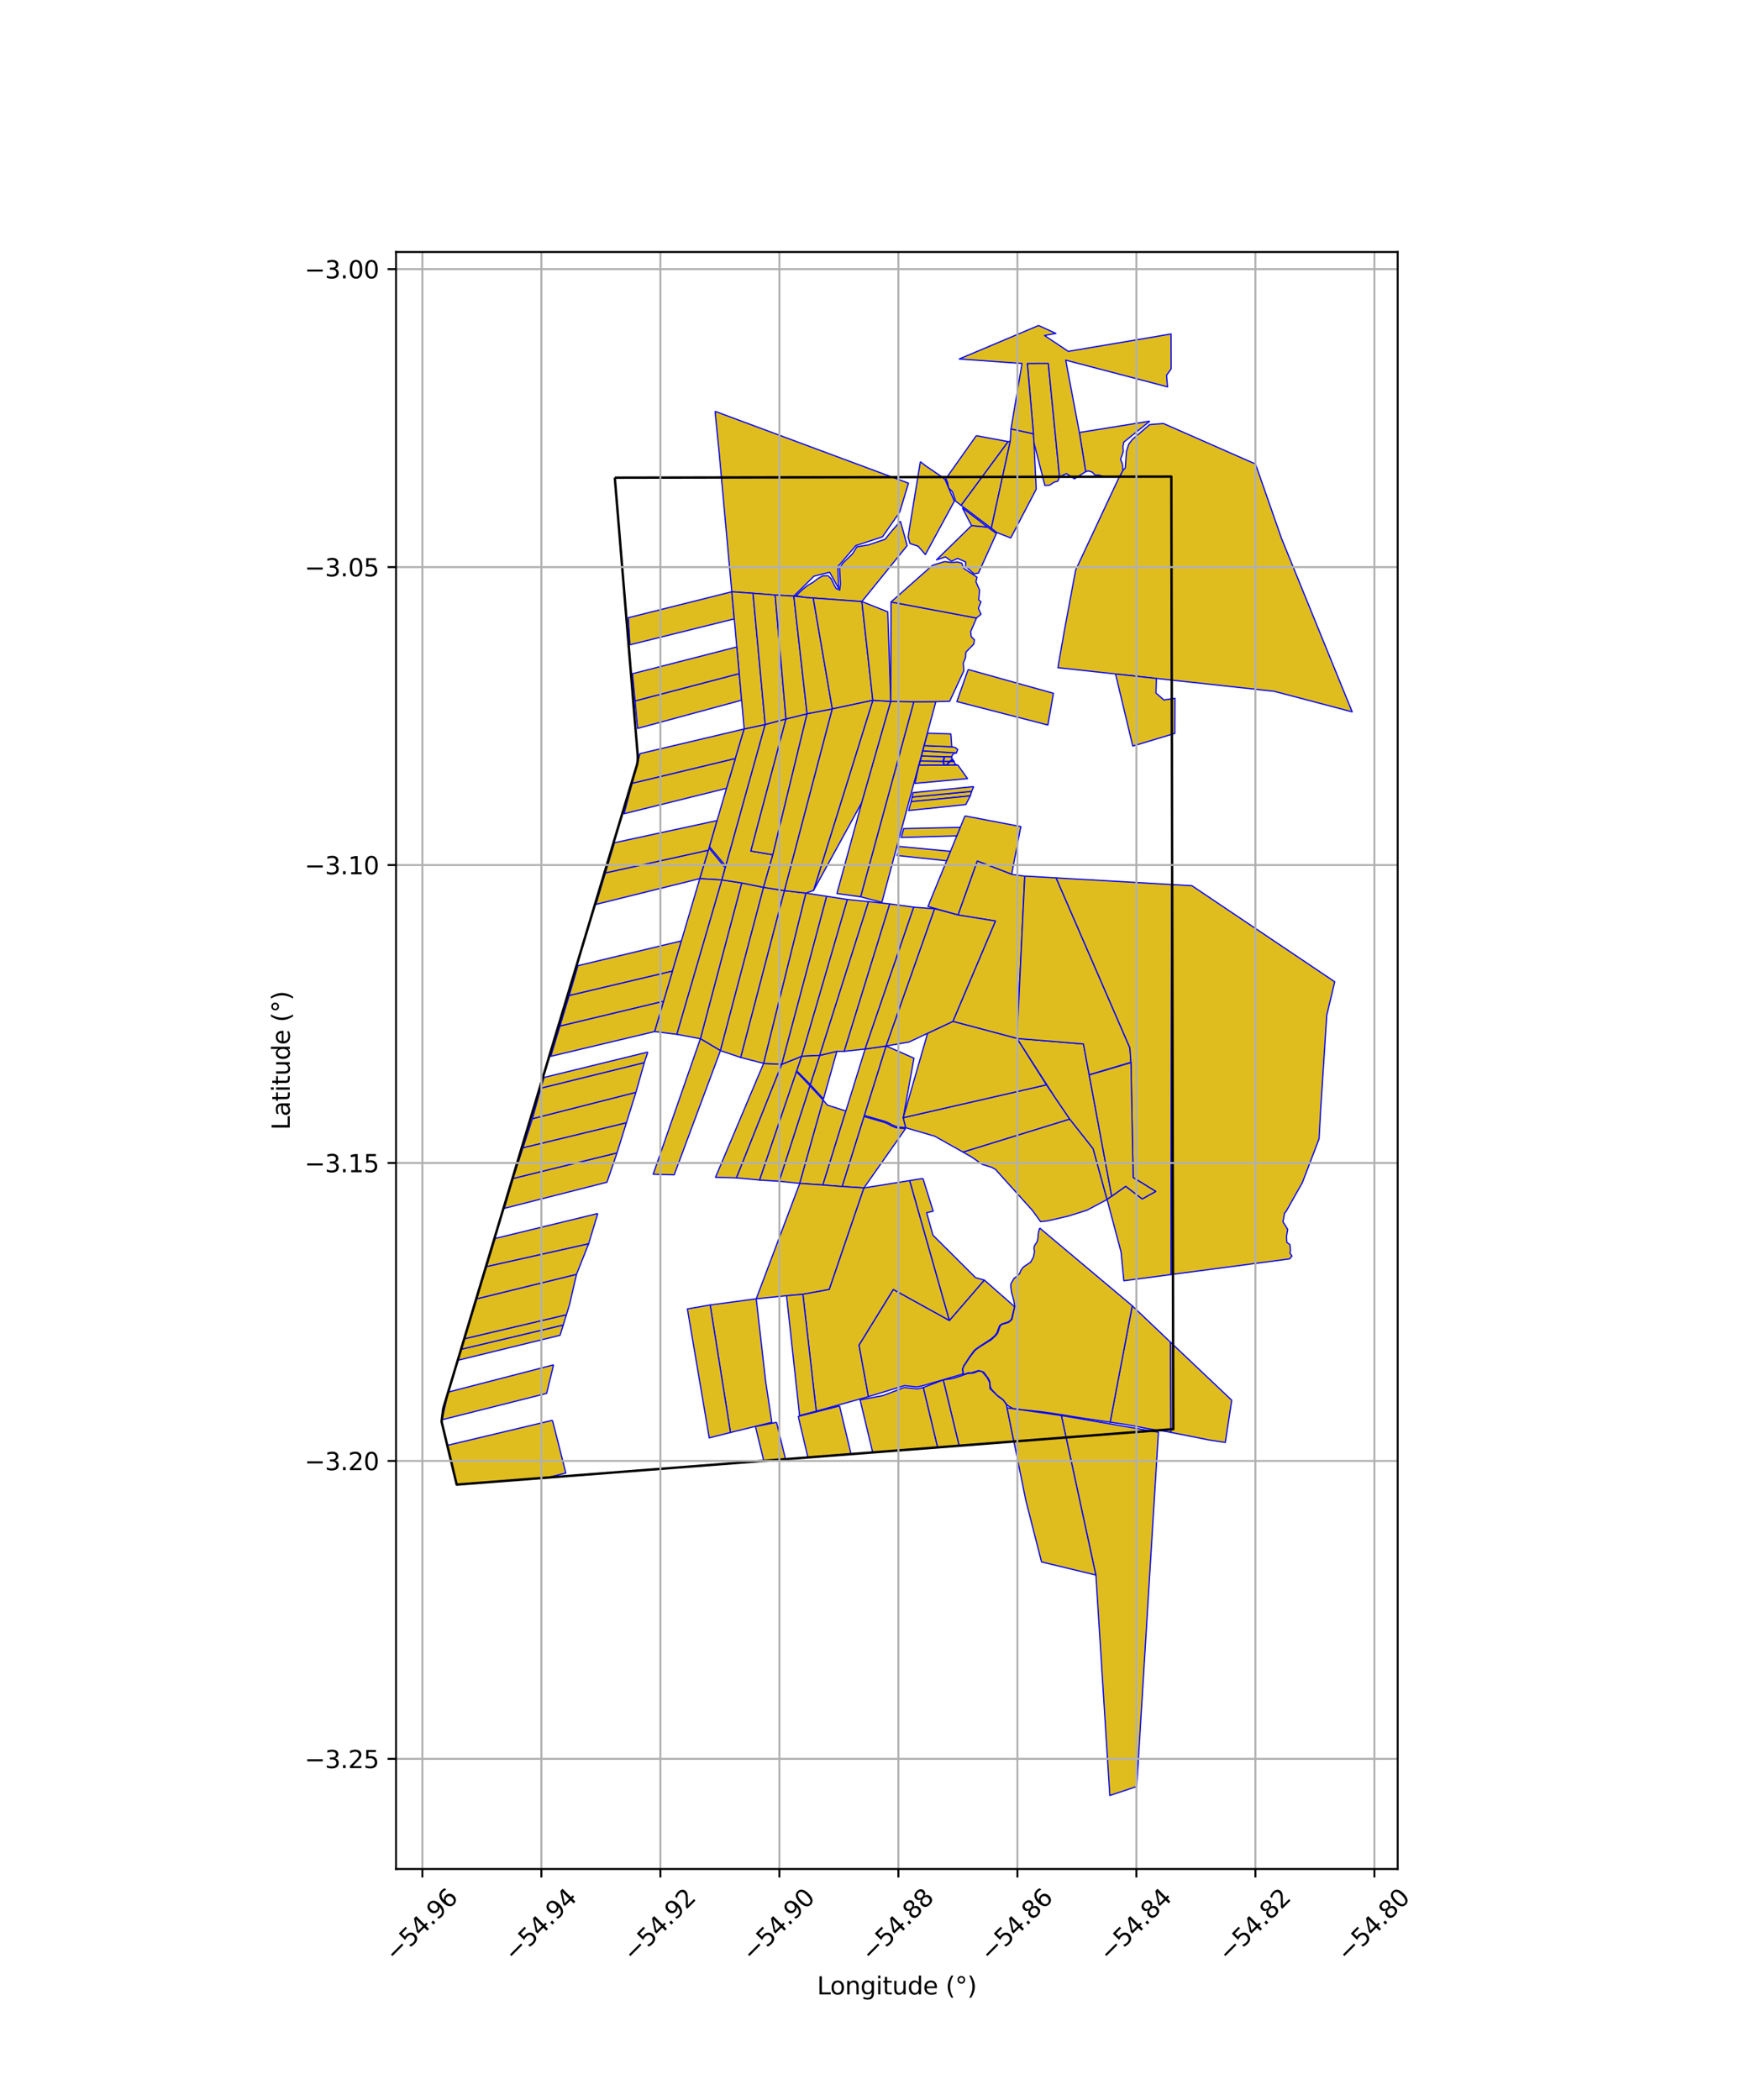<?xml version="1.0" encoding="utf-8" standalone="no"?>
<!DOCTYPE svg PUBLIC "-//W3C//DTD SVG 1.1//EN"
  "http://www.w3.org/Graphics/SVG/1.1/DTD/svg11.dtd">
<svg xmlns:xlink="http://www.w3.org/1999/xlink" width="720pt" height="864pt" viewBox="0 0 720 864" xmlns="http://www.w3.org/2000/svg" version="1.1">
 <defs>
  <style type="text/css">*{stroke-linejoin: round; stroke-linecap: butt}</style>
 </defs>
 <g id="figure_1">
  <g id="patch_1">
   <path d="M 0 864 
L 720 864 
L 720 0 
L 0 0 
z
" style="fill: #ffffff"/>
  </g>
  <g id="axes_1">
   <g id="patch_2">
    <path d="M 162.946 768.96 
L 575.054 768.96 
L 575.054 103.68 
L 162.946 103.68 
z
" style="fill: #ffffff"/>
   </g>
   <g id="PatchCollection_1">
    <path d="M 245.941 499.268 
L 242.177 511.741 
L 200.153 521.148 
L 203.727 509.535 
L 245.941 499.268 
" clip-path="url(#p7aa7488bc5)" style="fill: #e0bd1f; stroke: #0000ff; stroke-width: 0.5"/>
    <path d="M 253.858 474.326 
L 249.731 486.394 
L 207.515 497.151 
L 211.06 484.87 
L 253.858 474.326 
" clip-path="url(#p7aa7488bc5)" style="fill: #e0bd1f; stroke: #0000ff; stroke-width: 0.5"/>
    <path d="M 305.163 363.271 
L 314.156 365.084 
L 296.408 432.274 
L 288.161 427.361 
L 305.163 363.271 
" clip-path="url(#p7aa7488bc5)" style="fill: #e0bd1f; stroke: #0000ff; stroke-width: 0.5"/>
    <path d="M 397.01 335.694 
L 419.991 340.082 
L 416.217 359.716 
L 402.094 354.266 
L 394.185 376.459 
L 381.795 372.942 
L 397.01 335.694 
" clip-path="url(#p7aa7488bc5)" style="fill: #e0bd1f; stroke: #0000ff; stroke-width: 0.5"/>
    <path d="M 385.035 288.685 
L 362.822 371.266 
L 354.087 368.973 
L 375.97 288.721 
L 385.035 288.685 
" clip-path="url(#p7aa7488bc5)" style="fill: #e0bd1f; stroke: #0000ff; stroke-width: 0.5"/>
    <path d="M 359.1 288.132 
L 366.475 288.573 
L 354.571 330.183 
L 334.708 366.359 
L 359.1 288.132 
" clip-path="url(#p7aa7488bc5)" style="fill: #e0bd1f; stroke: #0000ff; stroke-width: 0.5"/>
    <path d="M 231.739 545.144 
L 230.432 549.375 
L 188.214 559.703 
L 189.661 555.142 
L 231.739 545.144 
" clip-path="url(#p7aa7488bc5)" style="fill: #e0bd1f; stroke: #0000ff; stroke-width: 0.5"/>
    <path d="M 233.046 540.914 
L 231.739 545.144 
L 189.661 555.142 
L 191.036 550.81 
L 233.046 540.914 
" clip-path="url(#p7aa7488bc5)" style="fill: #e0bd1f; stroke: #0000ff; stroke-width: 0.5"/>
    <path d="M 237.195 524.294 
L 234.34 536.665 
L 233.046 540.914 
L 191.036 550.81 
L 192.376 546.586 
L 196.096 534.385 
L 237.195 524.294 
" clip-path="url(#p7aa7488bc5)" style="fill: #e0bd1f; stroke: #0000ff; stroke-width: 0.5"/>
    <path d="M 242.177 511.741 
L 237.195 524.294 
L 196.096 534.385 
L 200.153 521.148 
L 242.177 511.741 
" clip-path="url(#p7aa7488bc5)" style="fill: #e0bd1f; stroke: #0000ff; stroke-width: 0.5"/>
    <path d="M 280.346 387.107 
L 276.669 399.549 
L 234.184 409.608 
L 237.795 397.303 
L 280.346 387.107 
" clip-path="url(#p7aa7488bc5)" style="fill: #e0bd1f; stroke: #0000ff; stroke-width: 0.5"/>
    <path d="M 291.485 349.781 
L 287.922 361.487 
L 245.174 372.1 
L 249.069 359.145 
L 291.485 349.781 
" clip-path="url(#p7aa7488bc5)" style="fill: #e0bd1f; stroke: #0000ff; stroke-width: 0.5"/>
    <path d="M 291.728 348.955 
L 298.366 356.978 
L 297.011 362.031 
L 287.922 361.487 
L 291.485 349.781 
L 291.728 348.955 
" clip-path="url(#p7aa7488bc5)" style="fill: #e0bd1f; stroke: #0000ff; stroke-width: 0.5"/>
    <path d="M 311.134 534.365 
L 315.024 568.459 
L 317.557 585.188 
L 300.531 589.368 
L 292.18 536.892 
L 311.134 534.365 
" clip-path="url(#p7aa7488bc5)" style="fill: #e0bd1f; stroke: #0000ff; stroke-width: 0.5"/>
    <path d="M 314.181 437.514 
L 321.655 437.873 
L 303.002 484.615 
L 294.378 484.382 
L 314.181 437.514 
" clip-path="url(#p7aa7488bc5)" style="fill: #e0bd1f; stroke: #0000ff; stroke-width: 0.5"/>
    <path d="M 314.156 365.084 
L 322.751 366.435 
L 304.764 435.082 
L 296.408 432.274 
L 314.156 365.084 
" clip-path="url(#p7aa7488bc5)" style="fill: #e0bd1f; stroke: #0000ff; stroke-width: 0.5"/>
    <path d="M 329.836 434.577 
L 312.533 485.509 
L 303.002 484.615 
L 321.655 437.873 
L 329.836 434.577 
" clip-path="url(#p7aa7488bc5)" style="fill: #e0bd1f; stroke: #0000ff; stroke-width: 0.5"/>
    <path d="M 322.751 366.435 
L 331.592 367.454 
L 314.181 437.514 
L 304.764 435.082 
L 322.751 366.435 
" clip-path="url(#p7aa7488bc5)" style="fill: #e0bd1f; stroke: #0000ff; stroke-width: 0.5"/>
    <path d="M 319.484 585.177 
L 323.182 600.34 
L 314.238 601.032 
L 310.812 586.941 
L 319.484 585.177 
" clip-path="url(#p7aa7488bc5)" style="fill: #e0bd1f; stroke: #0000ff; stroke-width: 0.5"/>
    <path d="M 331.592 367.454 
L 340.115 368.77 
L 321.655 437.873 
L 314.181 437.514 
L 331.592 367.454 
" clip-path="url(#p7aa7488bc5)" style="fill: #e0bd1f; stroke: #0000ff; stroke-width: 0.5"/>
    <path d="M 333.22 446.732 
L 338.674 452.618 
L 329.043 486.879 
L 320.561 485.999 
L 333.22 446.732 
" clip-path="url(#p7aa7488bc5)" style="fill: #e0bd1f; stroke: #0000ff; stroke-width: 0.5"/>
    <path d="M 340.115 368.77 
L 348.64 370.076 
L 329.836 434.577 
L 321.655 437.873 
L 340.115 368.77 
" clip-path="url(#p7aa7488bc5)" style="fill: #e0bd1f; stroke: #0000ff; stroke-width: 0.5"/>
    <path d="M 338.674 452.618 
L 340.398 454.668 
L 348.009 457.102 
L 338.555 487.529 
L 329.043 486.879 
L 338.674 452.618 
" clip-path="url(#p7aa7488bc5)" style="fill: #e0bd1f; stroke: #0000ff; stroke-width: 0.5"/>
    <path d="M 348.64 370.076 
L 357.347 370.955 
L 337.251 434.227 
L 329.836 434.577 
L 348.64 370.076 
" clip-path="url(#p7aa7488bc5)" style="fill: #e0bd1f; stroke: #0000ff; stroke-width: 0.5"/>
    <path d="M 344.313 432.556 
L 338.805 452.152 
L 333.39 446.205 
L 337.251 434.227 
L 344.313 432.556 
" clip-path="url(#p7aa7488bc5)" style="fill: #e0bd1f; stroke: #0000ff; stroke-width: 0.5"/>
    <path d="M 357.347 370.955 
L 366.068 371.89 
L 347.331 432.548 
L 344.313 432.556 
L 337.251 434.227 
L 357.347 370.955 
" clip-path="url(#p7aa7488bc5)" style="fill: #e0bd1f; stroke: #0000ff; stroke-width: 0.5"/>
    <path d="M 364.593 430.359 
L 346.509 488.169 
L 338.555 487.529 
L 355.936 431.604 
L 364.593 430.359 
" clip-path="url(#p7aa7488bc5)" style="fill: #e0bd1f; stroke: #0000ff; stroke-width: 0.5"/>
    <path d="M 355.519 459.365 
L 363.549 461.695 
L 364.706 462.119 
L 365.732 462.623 
L 366.27 462.956 
L 366.661 463.157 
L 367.916 463.689 
L 368.459 463.907 
L 368.765 463.979 
L 369.535 464.096 
L 370.301 464.168 
L 371.001 464.197 
L 371.976 464.291 
L 372.509 464.426 
L 355.459 488.735 
L 346.509 488.169 
L 355.519 459.365 
" clip-path="url(#p7aa7488bc5)" style="fill: #e0bd1f; stroke: #0000ff; stroke-width: 0.5"/>
    <path d="M 366.068 371.89 
L 375.949 373.235 
L 355.936 431.604 
L 347.331 432.548 
L 366.068 371.89 
" clip-path="url(#p7aa7488bc5)" style="fill: #e0bd1f; stroke: #0000ff; stroke-width: 0.5"/>
    <path d="M 337.251 434.227 
L 333.39 446.205 
L 327.8 440.58 
L 329.836 434.577 
L 337.251 434.227 
" clip-path="url(#p7aa7488bc5)" style="fill: #e0bd1f; stroke: #0000ff; stroke-width: 0.5"/>
    <path d="M 327.678 440.934 
L 333.22 446.732 
L 320.561 485.999 
L 312.533 485.509 
L 327.678 440.934 
" clip-path="url(#p7aa7488bc5)" style="fill: #e0bd1f; stroke: #0000ff; stroke-width: 0.5"/>
    <path d="M 287.922 361.487 
L 297.011 362.031 
L 278.491 425.555 
L 269.31 424.42 
L 272.988 411.968 
L 276.669 399.549 
L 287.922 361.487 
" clip-path="url(#p7aa7488bc5)" style="fill: #e0bd1f; stroke: #0000ff; stroke-width: 0.5"/>
    <path d="M 276.669 399.549 
L 272.988 411.968 
L 230.374 422.178 
L 234.184 409.608 
L 276.669 399.549 
" clip-path="url(#p7aa7488bc5)" style="fill: #e0bd1f; stroke: #0000ff; stroke-width: 0.5"/>
    <path d="M 288.161 427.361 
L 296.408 432.274 
L 277.378 483.368 
L 268.736 483.129 
L 288.161 427.361 
" clip-path="url(#p7aa7488bc5)" style="fill: #e0bd1f; stroke: #0000ff; stroke-width: 0.5"/>
    <path d="M 272.988 411.968 
L 269.31 424.42 
L 226.623 434.599 
L 230.374 422.178 
L 272.988 411.968 
" clip-path="url(#p7aa7488bc5)" style="fill: #e0bd1f; stroke: #0000ff; stroke-width: 0.5"/>
    <path d="M 329.043 486.879 
L 338.555 487.529 
L 346.509 488.169 
L 355.459 488.735 
L 341.191 530.525 
L 330.328 532.502 
L 323.612 533.091 
L 311.134 534.365 
L 329.043 486.879 
" clip-path="url(#p7aa7488bc5)" style="fill: #e0bd1f; stroke: #0000ff; stroke-width: 0.5"/>
    <path d="M 261.643 449.413 
L 257.715 461.966 
L 215.157 472.269 
L 219.062 460.261 
L 261.643 449.413 
" clip-path="url(#p7aa7488bc5)" style="fill: #e0bd1f; stroke: #0000ff; stroke-width: 0.5"/>
    <path d="M 265.093 437.181 
L 261.643 449.413 
L 219.062 460.261 
L 222.514 447.699 
L 265.093 437.181 
" clip-path="url(#p7aa7488bc5)" style="fill: #e0bd1f; stroke: #0000ff; stroke-width: 0.5"/>
    <path d="M 257.715 461.966 
L 253.858 474.326 
L 211.06 484.87 
L 215.157 472.269 
L 257.715 461.966 
" clip-path="url(#p7aa7488bc5)" style="fill: #e0bd1f; stroke: #0000ff; stroke-width: 0.5"/>
    <path d="M 372.053 570.849 
L 377.402 571.42 
L 379.901 570.855 
L 385.777 595.493 
L 359.042 597.563 
L 353.875 575.949 
L 363.27 574.182 
L 372.053 570.849 
" clip-path="url(#p7aa7488bc5)" style="fill: #e0bd1f; stroke: #0000ff; stroke-width: 0.5"/>
    <path d="M 374.287 485.721 
L 390.626 543.328 
L 367.533 530.579 
L 353.442 553.462 
L 357.305 574.616 
L 335.826 580.601 
L 330.328 532.502 
L 341.191 530.525 
L 355.459 488.735 
L 374.287 485.721 
" clip-path="url(#p7aa7488bc5)" style="fill: #e0bd1f; stroke: #0000ff; stroke-width: 0.5"/>
    <path d="M 292.18 536.892 
L 300.531 589.368 
L 291.808 591.581 
L 282.811 538.528 
L 292.18 536.892 
" clip-path="url(#p7aa7488bc5)" style="fill: #e0bd1f; stroke: #0000ff; stroke-width: 0.5"/>
    <path d="M 297.011 362.031 
L 305.163 363.271 
L 288.161 427.361 
L 278.491 425.555 
L 297.011 362.031 
" clip-path="url(#p7aa7488bc5)" style="fill: #e0bd1f; stroke: #0000ff; stroke-width: 0.5"/>
    <path d="M 227.762 561.53 
L 224.888 573.286 
L 181.877 584.123 
L 184.411 572.745 
L 227.762 561.53 
" clip-path="url(#p7aa7488bc5)" style="fill: #e0bd1f; stroke: #0000ff; stroke-width: 0.5"/>
    <path d="M 266.533 432.84 
L 265.093 437.181 
L 222.514 447.699 
L 223.836 443.292 
L 266.533 432.84 
" clip-path="url(#p7aa7488bc5)" style="fill: #e0bd1f; stroke: #0000ff; stroke-width: 0.5"/>
    <path d="M 375.949 373.235 
L 384.543 373.888 
L 364.593 430.359 
L 355.936 431.604 
L 375.949 373.235 
" clip-path="url(#p7aa7488bc5)" style="fill: #e0bd1f; stroke: #0000ff; stroke-width: 0.5"/>
    <path d="M 364.593 430.359 
L 376.034 435.37 
L 371.617 459.858 
L 372.659 463.997 
L 372.282 463.909 
L 371.275 463.811 
L 370.577 463.783 
L 369.828 463.712 
L 368.812 463.535 
L 367.052 462.802 
L 366.143 462.278 
L 365.094 461.762 
L 363.898 461.324 
L 355.653 458.938 
L 364.593 430.359 
" clip-path="url(#p7aa7488bc5)" style="fill: #e0bd1f; stroke: #0000ff; stroke-width: 0.5"/>
    <path d="M 345.411 578.454 
L 350.145 598.252 
L 332.391 599.627 
L 328.432 582.765 
L 345.411 578.454 
" clip-path="url(#p7aa7488bc5)" style="fill: #e0bd1f; stroke: #0000ff; stroke-width: 0.5"/>
    <path d="M 330.328 532.502 
L 335.826 580.601 
L 328.963 582.383 
L 323.612 533.091 
L 330.328 532.502 
" clip-path="url(#p7aa7488bc5)" style="fill: #e0bd1f; stroke: #0000ff; stroke-width: 0.5"/>
    <path d="M 227.297 584.349 
L 230.013 595.038 
L 232.796 606.057 
L 225.263 607.919 
L 187.9 610.811 
L 184.026 594.658 
L 227.297 584.349 
" clip-path="url(#p7aa7488bc5)" style="fill: #e0bd1f; stroke: #0000ff; stroke-width: 0.5"/>
    <path d="M 295.031 337.599 
L 291.485 349.781 
L 249.069 359.145 
L 252.837 346.717 
L 295.031 337.599 
" clip-path="url(#p7aa7488bc5)" style="fill: #e0bd1f; stroke: #0000ff; stroke-width: 0.5"/>
    <path d="M 301.075 243.469 
L 302.098 254.626 
L 259.17 265.29 
L 258.505 254.145 
L 301.075 243.469 
" clip-path="url(#p7aa7488bc5)" style="fill: #e0bd1f; stroke: #0000ff; stroke-width: 0.5"/>
    <path d="M 306.17 299.922 
L 302.539 312.1 
L 260.062 322.316 
L 263.309 310.065 
L 306.17 299.922 
" clip-path="url(#p7aa7488bc5)" style="fill: #e0bd1f; stroke: #0000ff; stroke-width: 0.5"/>
    <path d="M 304.129 277.137 
L 305.122 288.081 
L 262.356 299.684 
L 261.284 288.381 
L 304.129 277.137 
" clip-path="url(#p7aa7488bc5)" style="fill: #e0bd1f; stroke: #0000ff; stroke-width: 0.5"/>
    <path d="M 314.821 298.077 
L 298.591 356.33 
L 291.91 348.375 
L 295.031 337.599 
L 298.892 324.338 
L 302.539 312.1 
L 306.17 299.922 
L 314.821 298.077 
" clip-path="url(#p7aa7488bc5)" style="fill: #e0bd1f; stroke: #0000ff; stroke-width: 0.5"/>
    <path d="M 294.195 169.23 
L 373.761 198.801 
L 370.171 210.685 
L 363.078 220.859 
L 352.144 224.462 
L 344.738 233.104 
L 345.038 242.093 
L 341.332 235.433 
L 334.899 237.047 
L 326.589 245.267 
L 318.925 244.811 
L 309.806 244.089 
L 301.075 243.469 
L 300.055 232.314 
L 299.041 221.159 
L 298.028 210.004 
L 297.022 198.882 
L 295.975 187.189 
L 294.865 176.015 
L 294.195 169.23 
" clip-path="url(#p7aa7488bc5)" style="fill: #e0bd1f; stroke: #0000ff; stroke-width: 0.5"/>
    <path d="M 323.375 295.801 
L 308.936 350.14 
L 317.964 351.666 
L 314.156 365.084 
L 305.163 363.271 
L 297.011 362.031 
L 314.821 298.077 
L 323.375 295.801 
" clip-path="url(#p7aa7488bc5)" style="fill: #e0bd1f; stroke: #0000ff; stroke-width: 0.5"/>
    <path d="M 301.075 243.469 
L 309.806 244.089 
L 314.821 298.077 
L 306.17 299.922 
L 305.122 288.081 
L 304.129 277.137 
L 303.134 266.169 
L 302.098 254.626 
L 301.075 243.469 
" clip-path="url(#p7aa7488bc5)" style="fill: #e0bd1f; stroke: #0000ff; stroke-width: 0.5"/>
    <path d="M 332.051 293.655 
L 317.964 351.666 
L 308.936 350.14 
L 323.375 295.801 
L 332.051 293.655 
" clip-path="url(#p7aa7488bc5)" style="fill: #e0bd1f; stroke: #0000ff; stroke-width: 0.5"/>
    <path d="M 309.806 244.089 
L 318.925 244.811 
L 323.375 295.801 
L 314.821 298.077 
L 309.806 244.089 
" clip-path="url(#p7aa7488bc5)" style="fill: #e0bd1f; stroke: #0000ff; stroke-width: 0.5"/>
    <path d="M 342.431 291.661 
L 322.751 366.435 
L 314.156 365.084 
L 317.964 351.666 
L 332.051 293.655 
L 342.431 291.661 
" clip-path="url(#p7aa7488bc5)" style="fill: #e0bd1f; stroke: #0000ff; stroke-width: 0.5"/>
    <path d="M 318.925 244.811 
L 326.589 245.267 
L 332.051 293.655 
L 323.375 295.801 
L 318.925 244.811 
" clip-path="url(#p7aa7488bc5)" style="fill: #e0bd1f; stroke: #0000ff; stroke-width: 0.5"/>
    <path d="M 326.589 245.267 
L 331.122 245.737 
L 334.589 246.053 
L 342.431 291.661 
L 332.051 293.655 
L 326.589 245.267 
" clip-path="url(#p7aa7488bc5)" style="fill: #e0bd1f; stroke: #0000ff; stroke-width: 0.5"/>
    <path d="M 370.446 214.41 
L 372.16 220.516 
L 373.206 224.517 
L 354.599 247.497 
L 345.841 246.827 
L 337.045 246.188 
L 331.122 245.737 
L 327.464 245.105 
L 330.519 242.262 
L 332.41 240.795 
L 334.455 239.616 
L 336.455 238.083 
L 338.456 236.926 
L 340.636 236.833 
L 341.915 238.05 
L 343.131 240.508 
L 343.971 242.08 
L 345.491 242.786 
L 345.794 240.214 
L 345.612 237.045 
L 345.451 233.677 
L 346.79 231.678 
L 348.922 229.613 
L 350.68 227.925 
L 352.567 224.973 
L 357.211 224.21 
L 364.185 221.847 
L 366.536 218.894 
L 370.446 214.41 
" clip-path="url(#p7aa7488bc5)" style="fill: #e0bd1f; stroke: #0000ff; stroke-width: 0.5"/>
    <path d="M 334.589 246.053 
L 354.599 247.497 
L 359.1 288.132 
L 342.431 291.661 
L 334.589 246.053 
" clip-path="url(#p7aa7488bc5)" style="fill: #e0bd1f; stroke: #0000ff; stroke-width: 0.5"/>
    <path d="M 354.599 247.497 
L 365.254 251.735 
L 366.475 288.573 
L 359.1 288.132 
L 354.599 247.497 
" clip-path="url(#p7aa7488bc5)" style="fill: #e0bd1f; stroke: #0000ff; stroke-width: 0.5"/>
    <path d="M 366.475 288.573 
L 375.97 288.721 
L 354.087 368.973 
L 344.338 367.619 
L 354.571 330.183 
L 366.475 288.573 
" clip-path="url(#p7aa7488bc5)" style="fill: #e0bd1f; stroke: #0000ff; stroke-width: 0.5"/>
    <path d="M 303.134 266.169 
L 304.129 277.137 
L 261.284 288.381 
L 260.223 277.188 
L 303.134 266.169 
" clip-path="url(#p7aa7488bc5)" style="fill: #e0bd1f; stroke: #0000ff; stroke-width: 0.5"/>
    <path d="M 302.539 312.1 
L 298.892 324.338 
L 256.754 334.802 
L 260.062 322.316 
L 302.539 312.1 
" clip-path="url(#p7aa7488bc5)" style="fill: #e0bd1f; stroke: #0000ff; stroke-width: 0.5"/>
    <path d="M 359.1 288.132 
L 334.708 366.359 
L 331.592 367.454 
L 322.751 366.435 
L 342.431 291.661 
L 359.1 288.132 
" clip-path="url(#p7aa7488bc5)" style="fill: #e0bd1f; stroke: #0000ff; stroke-width: 0.5"/>
    <path d="M 430.52 446.337 
L 440.152 460.448 
L 396.232 474.019 
L 384.555 467.46 
L 372.659 463.997 
L 371.617 459.858 
L 430.52 446.337 
" clip-path="url(#p7aa7488bc5)" style="fill: #e0bd1f; stroke: #0000ff; stroke-width: 0.5"/>
    <path d="M 402.717 564.046 
L 404.082 564.33 
L 406.106 566.722 
L 407.166 568.793 
L 407.342 571.359 
L 410.841 574.679 
L 412.751 575.976 
L 414.04 577.858 
L 414.33 579.207 
L 417.14 593.064 
L 394.598 594.81 
L 388.072 567.726 
L 391.833 567.196 
L 395.112 566.194 
L 397.957 565.104 
L 400.584 564.888 
L 402.717 564.046 
" clip-path="url(#p7aa7488bc5)" style="fill: #e0bd1f; stroke: #0000ff; stroke-width: 0.5"/>
    <path d="M 402.096 354.271 
L 416.217 359.716 
L 421.605 360.488 
L 418.407 427.249 
L 392.025 420.243 
L 409.547 378.929 
L 394.185 376.459 
L 402.096 354.271 
" clip-path="url(#p7aa7488bc5)" style="fill: #e0bd1f; stroke: #0000ff; stroke-width: 0.5"/>
    <path d="M 440.152 460.448 
L 449.744 472.594 
L 455.483 493.507 
L 447.297 497.877 
L 439.631 500.309 
L 432.734 501.917 
L 430.706 502.345 
L 428.13 502.625 
L 424.754 497.99 
L 409.533 481.092 
L 408.003 480.269 
L 404.027 479.011 
L 399.809 476.065 
L 396.232 474.019 
L 440.152 460.448 
" clip-path="url(#p7aa7488bc5)" style="fill: #e0bd1f; stroke: #0000ff; stroke-width: 0.5"/>
    <path d="M 418.407 427.249 
L 445.756 429.515 
L 457.394 492.15 
L 455.483 493.507 
L 449.744 472.594 
L 440.152 460.448 
L 434.16 451.668 
L 418.407 427.249 
" clip-path="url(#p7aa7488bc5)" style="fill: #e0bd1f; stroke: #0000ff; stroke-width: 0.5"/>
    <path d="M 421.634 360.439 
L 434.519 361.184 
L 464.858 431.095 
L 465.297 437.056 
L 448.12 442.175 
L 445.756 429.515 
L 418.407 427.249 
L 421.634 360.439 
" clip-path="url(#p7aa7488bc5)" style="fill: #e0bd1f; stroke: #0000ff; stroke-width: 0.5"/>
    <path d="M 434.519 361.184 
L 482.045 363.929 
L 481.805 524.385 
L 480.577 524.547 
L 462.395 526.948 
L 461.214 515.021 
L 455.483 493.507 
L 457.394 492.15 
L 463.145 488.068 
L 469.961 493.273 
L 475.496 490.183 
L 466.219 484.489 
L 465.307 437.192 
L 465.297 437.056 
L 464.858 431.095 
L 434.519 361.184 
" clip-path="url(#p7aa7488bc5)" style="fill: #e0bd1f; stroke: #0000ff; stroke-width: 0.5"/>
    <path d="M 436.668 582.396 
L 476.611 589.265 
L 467.681 735.023 
L 456.607 738.72 
L 450.89 648.17 
L 436.668 582.396 
" clip-path="url(#p7aa7488bc5)" style="fill: #e0bd1f; stroke: #0000ff; stroke-width: 0.5"/>
    <path d="M 465.307 437.192 
L 466.219 484.489 
L 475.496 490.183 
L 469.961 493.273 
L 463.145 488.068 
L 457.394 492.15 
L 448.144 442.285 
L 465.307 437.192 
" clip-path="url(#p7aa7488bc5)" style="fill: #e0bd1f; stroke: #0000ff; stroke-width: 0.5"/>
    <path d="M 465.841 537.247 
L 481.587 552.232 
L 481.736 589.339 
L 480.355 589.064 
L 472.744 587.871 
L 462.797 585.998 
L 456.748 585.142 
L 465.841 537.247 
" clip-path="url(#p7aa7488bc5)" style="fill: #e0bd1f; stroke: #0000ff; stroke-width: 0.5"/>
    <path d="M 481.587 552.232 
L 506.769 576.105 
L 504.113 593.466 
L 497.633 592.486 
L 481.736 589.339 
L 481.587 552.232 
" clip-path="url(#p7aa7488bc5)" style="fill: #e0bd1f; stroke: #0000ff; stroke-width: 0.5"/>
    <path d="M 482.045 363.929 
L 490.395 364.411 
L 549.143 403.927 
L 545.864 417.683 
L 543.366 456.506 
L 542.699 468.551 
L 535.871 486.467 
L 529.127 498.442 
L 528.511 499.074 
L 527.858 502.709 
L 529.803 505.785 
L 529.28 508.869 
L 529.461 511.152 
L 530.696 512.058 
L 530.944 514.385 
L 530.748 515.582 
L 531.565 516.755 
L 530.606 517.94 
L 481.805 524.385 
L 482.045 363.929 
" clip-path="url(#p7aa7488bc5)" style="fill: #e0bd1f; stroke: #0000ff; stroke-width: 0.5"/>
    <path d="M 392.025 420.243 
L 418.407 427.249 
L 430.523 446.335 
L 371.617 459.858 
L 381.643 425.129 
L 392.025 420.243 
" clip-path="url(#p7aa7488bc5)" style="fill: #e0bd1f; stroke: #0000ff; stroke-width: 0.5"/>
    <path d="M 388.072 567.726 
L 394.598 594.81 
L 385.777 595.493 
L 379.901 570.855 
L 388.072 567.726 
" clip-path="url(#p7aa7488bc5)" style="fill: #e0bd1f; stroke: #0000ff; stroke-width: 0.5"/>
    <path d="M 414.33 579.207 
L 436.668 582.396 
L 450.858 648.02 
L 450.852 648.018 
L 428.512 642.62 
L 428.476 642.459 
L 422.061 617.328 
L 417.14 593.064 
L 414.33 579.207 
" clip-path="url(#p7aa7488bc5)" style="fill: #e0bd1f; stroke: #0000ff; stroke-width: 0.5"/>
    <path d="M 379.727 484.85 
L 383.943 498.319 
L 381.256 498.943 
L 383.842 508.186 
L 401.376 525.663 
L 405.011 526.675 
L 390.626 543.328 
L 374.287 485.721 
L 379.727 484.85 
" clip-path="url(#p7aa7488bc5)" style="fill: #e0bd1f; stroke: #0000ff; stroke-width: 0.5"/>
    <path d="M 405.011 526.675 
L 417.4 537.588 
L 416.146 542.796 
L 414.981 543.834 
L 412.062 544.774 
L 411.247 545.451 
L 410.147 548.401 
L 409.264 549.574 
L 407.649 550.948 
L 403.183 553.863 
L 401.384 555.133 
L 400.786 555.663 
L 398.924 558.207 
L 396.454 562.058 
L 395.991 563.274 
L 396.232 565.271 
L 379.735 570.096 
L 377.292 570.634 
L 372.136 570.076 
L 357.305 574.616 
L 353.442 553.462 
L 367.533 530.579 
L 390.626 543.328 
L 405.011 526.675 
" clip-path="url(#p7aa7488bc5)" style="fill: #e0bd1f; stroke: #0000ff; stroke-width: 0.5"/>
    <path d="M 427.77 505.246 
L 465.841 537.247 
L 456.748 585.142 
L 445.245 583.432 
L 433.148 581.485 
L 428.616 580.853 
L 419.906 579.931 
L 416.669 579.475 
L 414.893 578.451 
L 414.433 578.116 
L 413.461 576.899 
L 412.687 575.86 
L 410.222 574.025 
L 407.803 571.459 
L 407.392 570.307 
L 407.224 568.379 
L 406.692 567.205 
L 405.883 566.146 
L 404.662 564.472 
L 402.667 563.867 
L 400.806 564.46 
L 399.51 564.849 
L 398.819 564.828 
L 398.355 564.805 
L 397.073 565.319 
L 396.326 565.276 
L 396.103 563.238 
L 396.57 562.084 
L 399.093 558.266 
L 401.032 555.735 
L 401.6 555.202 
L 403.333 554.002 
L 407.859 551.177 
L 409.397 549.756 
L 410.436 548.557 
L 411.476 545.584 
L 412.186 544.918 
L 415.021 544.048 
L 416.351 542.848 
L 417.521 537.53 
L 417.179 535.457 
L 416.709 533.593 
L 416.167 531.647 
L 415.888 529.484 
L 415.87 528.431 
L 416.352 527.381 
L 417.303 525.871 
L 418.562 524.987 
L 419.49 523.982 
L 420.025 522.659 
L 420.899 521.444 
L 421.901 520.701 
L 422.819 520.111 
L 424.072 519.263 
L 424.822 517.818 
L 425.277 516.876 
L 425.608 514.896 
L 425.391 513.55 
L 425.631 512.46 
L 426.71 510.855 
L 427.063 509.184 
L 427.121 507.872 
L 427.428 506.281 
L 427.77 505.246 
" clip-path="url(#p7aa7488bc5)" style="fill: #e0bd1f; stroke: #0000ff; stroke-width: 0.5"/>
    <path d="M 384.543 373.888 
L 394.185 376.459 
L 409.547 378.929 
L 392.025 420.243 
L 374.013 428.713 
L 364.593 430.359 
L 384.543 373.888 
" clip-path="url(#p7aa7488bc5)" style="fill: #e0bd1f; stroke: #0000ff; stroke-width: 0.5"/>
    <path d="M 366.577 247.677 
L 401.753 254.271 
L 399.344 259.925 
L 399.596 261.925 
L 400.89 263.228 
L 400.657 264.98 
L 397.386 268.337 
L 397.229 270.615 
L 396.334 272.778 
L 396.563 275.96 
L 390.728 288.531 
L 385.035 288.685 
L 375.97 288.721 
L 366.475 288.573 
L 366.577 247.677 
" clip-path="url(#p7aa7488bc5)" style="fill: #e0bd1f; stroke: #0000ff; stroke-width: 0.5"/>
    <path d="M 388.586 231.051 
L 391.654 231.422 
L 393.978 231.23 
L 395.713 231.7 
L 396.419 233.797 
L 401.982 237.476 
L 401.537 239.341 
L 403.032 242.835 
L 402.663 246.777 
L 403.601 247.595 
L 402.531 250.257 
L 403.624 252.712 
L 401.753 254.271 
L 366.577 247.677 
L 383.616 232.609 
L 388.586 231.051 
" clip-path="url(#p7aa7488bc5)" style="fill: #e0bd1f; stroke: #0000ff; stroke-width: 0.5"/>
    <path d="M 369.958 348.246 
L 391.049 350.257 
L 389.46 354.147 
L 369.121 351.982 
L 369.958 348.246 
" clip-path="url(#p7aa7488bc5)" style="fill: #e0bd1f; stroke: #0000ff; stroke-width: 0.5"/>
    <path d="M 399.768 325.589 
L 399.216 327.453 
L 374.87 329.824 
L 375.248 327.961 
L 399.768 325.589 
" clip-path="url(#p7aa7488bc5)" style="fill: #e0bd1f; stroke: #0000ff; stroke-width: 0.5"/>
    <path d="M 378.662 189.935 
L 380.67 191.531 
L 387.604 196.263 
L 377.627 196.283 
L 378.662 189.935 
" clip-path="url(#p7aa7488bc5)" style="fill: #e0bd1f; stroke: #0000ff; stroke-width: 0.5"/>
    <path d="M 378.693 313.086 
L 388.041 313.204 
L 388.027 313.464 
L 388.067 313.786 
L 388.155 314.05 
L 388.279 314.283 
L 388.359 314.508 
L 388.403 314.74 
L 388.394 314.815 
L 378.088 314.839 
L 378.693 313.086 
" clip-path="url(#p7aa7488bc5)" style="fill: #e0bd1f; stroke: #0000ff; stroke-width: 0.5"/>
    <path d="M 379.18 311.01 
L 388.58 311.311 
L 388.396 311.711 
L 388.35 311.851 
L 388.172 312.538 
L 388.046 313.118 
L 388.041 313.204 
L 378.693 313.086 
L 379.18 311.01 
" clip-path="url(#p7aa7488bc5)" style="fill: #e0bd1f; stroke: #0000ff; stroke-width: 0.5"/>
    <path d="M 379.669 308.912 
L 393.482 309.765 
L 392.32 310.031 
L 391.727 310.875 
L 391.568 311.406 
L 379.18 311.01 
L 379.669 308.912 
" clip-path="url(#p7aa7488bc5)" style="fill: #e0bd1f; stroke: #0000ff; stroke-width: 0.5"/>
    <path d="M 399.731 216.235 
L 406.297 216.855 
L 409.952 219.489 
L 402.575 235.763 
L 400.769 236.117 
L 397.261 233.008 
L 397.317 231.223 
L 394.001 229.75 
L 391.453 230.922 
L 389.011 229.131 
L 385.303 230.346 
L 399.731 216.235 
" clip-path="url(#p7aa7488bc5)" style="fill: #e0bd1f; stroke: #0000ff; stroke-width: 0.5"/>
    <path d="M 388.195 313.206 
L 390.707 313.238 
L 390.215 313.806 
L 389.564 314.498 
L 389.247 314.679 
L 388.889 314.814 
L 388.549 314.814 
L 388.558 314.735 
L 388.508 314.468 
L 388.42 314.22 
L 388.297 313.989 
L 388.218 313.751 
L 388.182 313.458 
L 388.195 313.206 
" clip-path="url(#p7aa7488bc5)" style="fill: #e0bd1f; stroke: #0000ff; stroke-width: 0.5"/>
    <path d="M 388.748 311.317 
L 391.568 311.406 
L 391.506 311.926 
L 391.629 312.143 
L 391.856 312.227 
L 391.98 312.361 
L 392.015 312.462 
L 391.582 312.595 
L 391.443 312.666 
L 390.902 313.061 
L 390.707 313.238 
L 388.195 313.206 
L 388.321 312.575 
L 388.439 312.164 
L 388.539 311.771 
L 388.69 311.508 
L 388.748 311.317 
" clip-path="url(#p7aa7488bc5)" style="fill: #e0bd1f; stroke: #0000ff; stroke-width: 0.5"/>
    <path d="M 401.678 179.25 
L 414.797 181.696 
L 395.434 207.927 
L 393.212 206.227 
L 391.855 202.325 
L 390.25 200.674 
L 389.904 198.615 
L 389.169 196.925 
L 401.678 179.25 
" clip-path="url(#p7aa7488bc5)" style="fill: #e0bd1f; stroke: #0000ff; stroke-width: 0.5"/>
    <path d="M 390.932 313.241 
L 392.533 313.262 
L 392.582 313.578 
L 392.738 313.801 
L 392.729 314.004 
L 392.852 314.387 
L 393.267 314.406 
L 393.393 314.722 
L 394.113 314.803 
L 389.324 314.813 
L 389.66 314.621 
L 390.329 313.911 
L 390.832 313.331 
L 390.932 313.241 
" clip-path="url(#p7aa7488bc5)" style="fill: #e0bd1f; stroke: #0000ff; stroke-width: 0.5"/>
    <path d="M 391.949 312.64 
L 392.048 312.828 
L 392.224 312.862 
L 392.472 313.044 
L 392.533 313.262 
L 390.932 313.241 
L 391.524 312.798 
L 391.949 312.64 
" clip-path="url(#p7aa7488bc5)" style="fill: #e0bd1f; stroke: #0000ff; stroke-width: 0.5"/>
    <path d="M 398.336 275.446 
L 433.414 285.251 
L 431.124 298.295 
L 393.686 288.644 
L 398.336 275.446 
" clip-path="url(#p7aa7488bc5)" style="fill: #e0bd1f; stroke: #0000ff; stroke-width: 0.5"/>
    <path d="M 412.459 196.213 
L 407.862 217.327 
L 395.434 207.927 
L 404.068 196.231 
L 412.459 196.213 
" clip-path="url(#p7aa7488bc5)" style="fill: #e0bd1f; stroke: #0000ff; stroke-width: 0.5"/>
    <path d="M 395.909 208.912 
L 406.297 216.855 
L 399.731 216.235 
L 395.909 208.912 
" clip-path="url(#p7aa7488bc5)" style="fill: #e0bd1f; stroke: #0000ff; stroke-width: 0.5"/>
    <path d="M 415.661 181.509 
L 412.459 196.213 
L 404.068 196.231 
L 414.797 181.696 
L 415.661 181.509 
" clip-path="url(#p7aa7488bc5)" style="fill: #e0bd1f; stroke: #0000ff; stroke-width: 0.5"/>
    <path d="M 426.088 196.186 
L 426.337 201.263 
L 415.846 221.332 
L 410.114 219.104 
L 407.862 217.327 
L 412.459 196.213 
L 426.088 196.186 
" clip-path="url(#p7aa7488bc5)" style="fill: #e0bd1f; stroke: #0000ff; stroke-width: 0.5"/>
    <path d="M 415.952 176.471 
L 425.194 178.464 
L 425.4 182.128 
L 426.088 196.186 
L 412.459 196.213 
L 415.661 181.509 
L 415.952 176.471 
" clip-path="url(#p7aa7488bc5)" style="fill: #e0bd1f; stroke: #0000ff; stroke-width: 0.5"/>
    <path d="M 431.309 149.519 
L 435.901 196.158 
L 428.986 196.181 
L 425.4 182.128 
L 425.194 178.464 
L 422.684 149.555 
L 431.309 149.519 
" clip-path="url(#p7aa7488bc5)" style="fill: #e0bd1f; stroke: #0000ff; stroke-width: 0.5"/>
    <path d="M 435.901 196.158 
L 435.238 197.973 
L 433.677 198.393 
L 431.773 199.651 
L 429.9 199.762 
L 428.986 196.181 
L 435.901 196.158 
" clip-path="url(#p7aa7488bc5)" style="fill: #e0bd1f; stroke: #0000ff; stroke-width: 0.5"/>
    <path d="M 478.684 174.251 
L 516.549 190.91 
L 527.239 221.478 
L 556.322 292.88 
L 524.23 284.427 
L 435.274 274.708 
L 435.437 273.564 
L 437.923 259.435 
L 442.546 234.55 
L 460.23 196.782 
L 461.989 193.565 
L 462.968 192.585 
L 463.458 185.645 
L 464.437 182.703 
L 465.906 180.789 
L 473.005 174.687 
L 478.684 174.251 
" clip-path="url(#p7aa7488bc5)" style="fill: #e0bd1f; stroke: #0000ff; stroke-width: 0.5"/>
    <path d="M 473.073 173.265 
L 462.39 181.886 
L 462.024 183.687 
L 462.148 185.726 
L 461.035 189.008 
L 461.821 190.961 
L 461.989 193.565 
L 460.592 196.117 
L 454.109 196.13 
L 452.286 195.494 
L 450.564 195.471 
L 449.226 194.162 
L 447.717 193.747 
L 446.683 194.062 
L 444.091 177.939 
L 473.073 173.265 
" clip-path="url(#p7aa7488bc5)" style="fill: #e0bd1f; stroke: #0000ff; stroke-width: 0.5"/>
    <path d="M 458.958 277.295 
L 475.771 279.133 
L 475.61 285.152 
L 478.878 287.981 
L 483.418 287.299 
L 483.363 301.74 
L 466.062 306.954 
L 458.958 277.295 
" clip-path="url(#p7aa7488bc5)" style="fill: #e0bd1f; stroke: #0000ff; stroke-width: 0.5"/>
    <path d="M 387.604 196.263 
L 388.795 197.243 
L 390.25 200.674 
L 392.652 206.194 
L 380.724 228.171 
L 377.756 224.731 
L 374.421 223.646 
L 373.605 220.934 
L 377.627 196.283 
L 387.604 196.263 
" clip-path="url(#p7aa7488bc5)" style="fill: #e0bd1f; stroke: #0000ff; stroke-width: 0.5"/>
    <path d="M 399.216 327.453 
L 397.359 331.029 
L 373.86 333.469 
L 374.87 329.824 
L 399.216 327.453 
" clip-path="url(#p7aa7488bc5)" style="fill: #e0bd1f; stroke: #0000ff; stroke-width: 0.5"/>
    <path d="M 380.245 306.784 
L 391.601 307.241 
L 392.998 307.547 
L 394.034 308.343 
L 393.482 309.765 
L 379.669 308.912 
L 380.245 306.784 
" clip-path="url(#p7aa7488bc5)" style="fill: #e0bd1f; stroke: #0000ff; stroke-width: 0.5"/>
    <path d="M 395.079 340.39 
L 393.646 343.898 
L 370.827 344.566 
L 371.793 340.897 
L 395.079 340.39 
" clip-path="url(#p7aa7488bc5)" style="fill: #e0bd1f; stroke: #0000ff; stroke-width: 0.5"/>
    <path d="M 381.66 301.643 
L 391.215 301.963 
L 391.601 307.241 
L 380.245 306.784 
L 381.66 301.643 
" clip-path="url(#p7aa7488bc5)" style="fill: #e0bd1f; stroke: #0000ff; stroke-width: 0.5"/>
    <path d="M 427.298 133.92 
L 434.441 137.185 
L 429.738 138.038 
L 439.506 144.551 
L 481.807 137.411 
L 481.836 151.754 
L 479.953 154.422 
L 480.358 159.171 
L 438.463 148.178 
L 444.091 177.939 
L 446.683 194.062 
L 442.041 197.015 
L 438.774 194.842 
L 435.901 196.158 
L 431.309 149.519 
L 422.684 149.555 
L 425.194 178.464 
L 415.952 176.471 
L 420.473 149.552 
L 400.113 148.086 
L 394.644 147.697 
L 427.298 133.92 
" clip-path="url(#p7aa7488bc5)" style="fill: #e0bd1f; stroke: #0000ff; stroke-width: 0.5"/>
    <path d="M 400.621 323.619 
L 399.768 325.589 
L 375.248 327.961 
L 375.629 326.115 
L 400.621 323.619 
" clip-path="url(#p7aa7488bc5)" style="fill: #e0bd1f; stroke: #0000ff; stroke-width: 0.5"/>
    <path d="M 394.113 314.803 
L 398.066 320.354 
L 376.418 322.305 
L 378.088 314.839 
L 394.113 314.803 
" clip-path="url(#p7aa7488bc5)" style="fill: #e0bd1f; stroke: #0000ff; stroke-width: 0.5"/>
   </g>
   <g id="PatchCollection_2">
    <path d="M 252.946 196.528 
L 481.925 196.074 
L 482.725 587.983 
L 187.9 610.811 
L 181.678 584.866 
L 182.361 579.495 
L 262.151 314.397 
L 262.386 312.743 
L 262.4 311.1 
L 252.946 196.528 
" clip-path="url(#p7aa7488bc5)" style="fill: none; stroke: #000000"/>
   </g>
   <g id="matplotlib.axis_1">
    <g id="xtick_1">
     <g id="line2d_1">
      <path d="M 173.776 768.96 
L 173.776 103.68 
" clip-path="url(#p7aa7488bc5)" style="fill: none; stroke: #b0b0b0; stroke-width: 0.8; stroke-linecap: square"/>
     </g>
     <g id="line2d_2">
      <defs>
       <path id="m39a1b8d335" d="M 0 0 
L 0 3.5 
" style="stroke: #000000; stroke-width: 0.8"/>
      </defs>
      <g>
       <use xlink:href="#m39a1b8d335" x="173.776" y="768.96" style="stroke: #000000; stroke-width: 0.8"/>
      </g>
     </g>
     <g id="text_1">
      <!-- −54.96 -->
      <g transform="translate(162.643 807.501) rotate(-45) scale(0.1 -0.1)">
       <defs>
        <path id="DejaVuSans-2212" d="M 678 2272 
L 4684 2272 
L 4684 1741 
L 678 1741 
L 678 2272 
z
" transform="scale(0.016)"/>
        <path id="DejaVuSans-35" d="M 691 4666 
L 3169 4666 
L 3169 4134 
L 1269 4134 
L 1269 2991 
Q 1406 3038 1543 3061 
Q 1681 3084 1819 3084 
Q 2600 3084 3056 2656 
Q 3513 2228 3513 1497 
Q 3513 744 3044 326 
Q 2575 -91 1722 -91 
Q 1428 -91 1123 -41 
Q 819 9 494 109 
L 494 744 
Q 775 591 1075 516 
Q 1375 441 1709 441 
Q 2250 441 2565 725 
Q 2881 1009 2881 1497 
Q 2881 1984 2565 2268 
Q 2250 2553 1709 2553 
Q 1456 2553 1204 2497 
Q 953 2441 691 2322 
L 691 4666 
z
" transform="scale(0.016)"/>
        <path id="DejaVuSans-34" d="M 2419 4116 
L 825 1625 
L 2419 1625 
L 2419 4116 
z
M 2253 4666 
L 3047 4666 
L 3047 1625 
L 3713 1625 
L 3713 1100 
L 3047 1100 
L 3047 0 
L 2419 0 
L 2419 1100 
L 313 1100 
L 313 1709 
L 2253 4666 
z
" transform="scale(0.016)"/>
        <path id="DejaVuSans-2e" d="M 684 794 
L 1344 794 
L 1344 0 
L 684 0 
L 684 794 
z
" transform="scale(0.016)"/>
        <path id="DejaVuSans-39" d="M 703 97 
L 703 672 
Q 941 559 1184 500 
Q 1428 441 1663 441 
Q 2288 441 2617 861 
Q 2947 1281 2994 2138 
Q 2813 1869 2534 1725 
Q 2256 1581 1919 1581 
Q 1219 1581 811 2004 
Q 403 2428 403 3163 
Q 403 3881 828 4315 
Q 1253 4750 1959 4750 
Q 2769 4750 3195 4129 
Q 3622 3509 3622 2328 
Q 3622 1225 3098 567 
Q 2575 -91 1691 -91 
Q 1453 -91 1209 -44 
Q 966 3 703 97 
z
M 1959 2075 
Q 2384 2075 2632 2365 
Q 2881 2656 2881 3163 
Q 2881 3666 2632 3958 
Q 2384 4250 1959 4250 
Q 1534 4250 1286 3958 
Q 1038 3666 1038 3163 
Q 1038 2656 1286 2365 
Q 1534 2075 1959 2075 
z
" transform="scale(0.016)"/>
        <path id="DejaVuSans-36" d="M 2113 2584 
Q 1688 2584 1439 2293 
Q 1191 2003 1191 1497 
Q 1191 994 1439 701 
Q 1688 409 2113 409 
Q 2538 409 2786 701 
Q 3034 994 3034 1497 
Q 3034 2003 2786 2293 
Q 2538 2584 2113 2584 
z
M 3366 4563 
L 3366 3988 
Q 3128 4100 2886 4159 
Q 2644 4219 2406 4219 
Q 1781 4219 1451 3797 
Q 1122 3375 1075 2522 
Q 1259 2794 1537 2939 
Q 1816 3084 2150 3084 
Q 2853 3084 3261 2657 
Q 3669 2231 3669 1497 
Q 3669 778 3244 343 
Q 2819 -91 2113 -91 
Q 1303 -91 875 529 
Q 447 1150 447 2328 
Q 447 3434 972 4092 
Q 1497 4750 2381 4750 
Q 2619 4750 2861 4703 
Q 3103 4656 3366 4563 
z
" transform="scale(0.016)"/>
       </defs>
       <use xlink:href="#DejaVuSans-2212"/>
       <use xlink:href="#DejaVuSans-35" transform="translate(83.789 0)"/>
       <use xlink:href="#DejaVuSans-34" transform="translate(147.412 0)"/>
       <use xlink:href="#DejaVuSans-2e" transform="translate(211.035 0)"/>
       <use xlink:href="#DejaVuSans-39" transform="translate(242.822 0)"/>
       <use xlink:href="#DejaVuSans-36" transform="translate(306.445 0)"/>
      </g>
     </g>
    </g>
    <g id="xtick_2">
     <g id="line2d_3">
      <path d="M 222.737 768.96 
L 222.737 103.68 
" clip-path="url(#p7aa7488bc5)" style="fill: none; stroke: #b0b0b0; stroke-width: 0.8; stroke-linecap: square"/>
     </g>
     <g id="line2d_4">
      <g>
       <use xlink:href="#m39a1b8d335" x="222.737" y="768.96" style="stroke: #000000; stroke-width: 0.8"/>
      </g>
     </g>
     <g id="text_2">
      <!-- −54.94 -->
      <g transform="translate(211.604 807.501) rotate(-45) scale(0.1 -0.1)">
       <use xlink:href="#DejaVuSans-2212"/>
       <use xlink:href="#DejaVuSans-35" transform="translate(83.789 0)"/>
       <use xlink:href="#DejaVuSans-34" transform="translate(147.412 0)"/>
       <use xlink:href="#DejaVuSans-2e" transform="translate(211.035 0)"/>
       <use xlink:href="#DejaVuSans-39" transform="translate(242.822 0)"/>
       <use xlink:href="#DejaVuSans-34" transform="translate(306.445 0)"/>
      </g>
     </g>
    </g>
    <g id="xtick_3">
     <g id="line2d_5">
      <path d="M 271.698 768.96 
L 271.698 103.68 
" clip-path="url(#p7aa7488bc5)" style="fill: none; stroke: #b0b0b0; stroke-width: 0.8; stroke-linecap: square"/>
     </g>
     <g id="line2d_6">
      <g>
       <use xlink:href="#m39a1b8d335" x="271.698" y="768.96" style="stroke: #000000; stroke-width: 0.8"/>
      </g>
     </g>
     <g id="text_3">
      <!-- −54.92 -->
      <g transform="translate(260.565 807.501) rotate(-45) scale(0.1 -0.1)">
       <defs>
        <path id="DejaVuSans-32" d="M 1228 531 
L 3431 531 
L 3431 0 
L 469 0 
L 469 531 
Q 828 903 1448 1529 
Q 2069 2156 2228 2338 
Q 2531 2678 2651 2914 
Q 2772 3150 2772 3378 
Q 2772 3750 2511 3984 
Q 2250 4219 1831 4219 
Q 1534 4219 1204 4116 
Q 875 4013 500 3803 
L 500 4441 
Q 881 4594 1212 4672 
Q 1544 4750 1819 4750 
Q 2544 4750 2975 4387 
Q 3406 4025 3406 3419 
Q 3406 3131 3298 2873 
Q 3191 2616 2906 2266 
Q 2828 2175 2409 1742 
Q 1991 1309 1228 531 
z
" transform="scale(0.016)"/>
       </defs>
       <use xlink:href="#DejaVuSans-2212"/>
       <use xlink:href="#DejaVuSans-35" transform="translate(83.789 0)"/>
       <use xlink:href="#DejaVuSans-34" transform="translate(147.412 0)"/>
       <use xlink:href="#DejaVuSans-2e" transform="translate(211.035 0)"/>
       <use xlink:href="#DejaVuSans-39" transform="translate(242.822 0)"/>
       <use xlink:href="#DejaVuSans-32" transform="translate(306.445 0)"/>
      </g>
     </g>
    </g>
    <g id="xtick_4">
     <g id="line2d_7">
      <path d="M 320.659 768.96 
L 320.659 103.68 
" clip-path="url(#p7aa7488bc5)" style="fill: none; stroke: #b0b0b0; stroke-width: 0.8; stroke-linecap: square"/>
     </g>
     <g id="line2d_8">
      <g>
       <use xlink:href="#m39a1b8d335" x="320.659" y="768.96" style="stroke: #000000; stroke-width: 0.8"/>
      </g>
     </g>
     <g id="text_4">
      <!-- −54.90 -->
      <g transform="translate(309.526 807.501) rotate(-45) scale(0.1 -0.1)">
       <defs>
        <path id="DejaVuSans-30" d="M 2034 4250 
Q 1547 4250 1301 3770 
Q 1056 3291 1056 2328 
Q 1056 1369 1301 889 
Q 1547 409 2034 409 
Q 2525 409 2770 889 
Q 3016 1369 3016 2328 
Q 3016 3291 2770 3770 
Q 2525 4250 2034 4250 
z
M 2034 4750 
Q 2819 4750 3233 4129 
Q 3647 3509 3647 2328 
Q 3647 1150 3233 529 
Q 2819 -91 2034 -91 
Q 1250 -91 836 529 
Q 422 1150 422 2328 
Q 422 3509 836 4129 
Q 1250 4750 2034 4750 
z
" transform="scale(0.016)"/>
       </defs>
       <use xlink:href="#DejaVuSans-2212"/>
       <use xlink:href="#DejaVuSans-35" transform="translate(83.789 0)"/>
       <use xlink:href="#DejaVuSans-34" transform="translate(147.412 0)"/>
       <use xlink:href="#DejaVuSans-2e" transform="translate(211.035 0)"/>
       <use xlink:href="#DejaVuSans-39" transform="translate(242.822 0)"/>
       <use xlink:href="#DejaVuSans-30" transform="translate(306.445 0)"/>
      </g>
     </g>
    </g>
    <g id="xtick_5">
     <g id="line2d_9">
      <path d="M 369.62 768.96 
L 369.62 103.68 
" clip-path="url(#p7aa7488bc5)" style="fill: none; stroke: #b0b0b0; stroke-width: 0.8; stroke-linecap: square"/>
     </g>
     <g id="line2d_10">
      <g>
       <use xlink:href="#m39a1b8d335" x="369.62" y="768.96" style="stroke: #000000; stroke-width: 0.8"/>
      </g>
     </g>
     <g id="text_5">
      <!-- −54.88 -->
      <g transform="translate(358.487 807.501) rotate(-45) scale(0.1 -0.1)">
       <defs>
        <path id="DejaVuSans-38" d="M 2034 2216 
Q 1584 2216 1326 1975 
Q 1069 1734 1069 1313 
Q 1069 891 1326 650 
Q 1584 409 2034 409 
Q 2484 409 2743 651 
Q 3003 894 3003 1313 
Q 3003 1734 2745 1975 
Q 2488 2216 2034 2216 
z
M 1403 2484 
Q 997 2584 770 2862 
Q 544 3141 544 3541 
Q 544 4100 942 4425 
Q 1341 4750 2034 4750 
Q 2731 4750 3128 4425 
Q 3525 4100 3525 3541 
Q 3525 3141 3298 2862 
Q 3072 2584 2669 2484 
Q 3125 2378 3379 2068 
Q 3634 1759 3634 1313 
Q 3634 634 3220 271 
Q 2806 -91 2034 -91 
Q 1263 -91 848 271 
Q 434 634 434 1313 
Q 434 1759 690 2068 
Q 947 2378 1403 2484 
z
M 1172 3481 
Q 1172 3119 1398 2916 
Q 1625 2713 2034 2713 
Q 2441 2713 2670 2916 
Q 2900 3119 2900 3481 
Q 2900 3844 2670 4047 
Q 2441 4250 2034 4250 
Q 1625 4250 1398 4047 
Q 1172 3844 1172 3481 
z
" transform="scale(0.016)"/>
       </defs>
       <use xlink:href="#DejaVuSans-2212"/>
       <use xlink:href="#DejaVuSans-35" transform="translate(83.789 0)"/>
       <use xlink:href="#DejaVuSans-34" transform="translate(147.412 0)"/>
       <use xlink:href="#DejaVuSans-2e" transform="translate(211.035 0)"/>
       <use xlink:href="#DejaVuSans-38" transform="translate(242.822 0)"/>
       <use xlink:href="#DejaVuSans-38" transform="translate(306.445 0)"/>
      </g>
     </g>
    </g>
    <g id="xtick_6">
     <g id="line2d_11">
      <path d="M 418.581 768.96 
L 418.581 103.68 
" clip-path="url(#p7aa7488bc5)" style="fill: none; stroke: #b0b0b0; stroke-width: 0.8; stroke-linecap: square"/>
     </g>
     <g id="line2d_12">
      <g>
       <use xlink:href="#m39a1b8d335" x="418.581" y="768.96" style="stroke: #000000; stroke-width: 0.8"/>
      </g>
     </g>
     <g id="text_6">
      <!-- −54.86 -->
      <g transform="translate(407.448 807.501) rotate(-45) scale(0.1 -0.1)">
       <use xlink:href="#DejaVuSans-2212"/>
       <use xlink:href="#DejaVuSans-35" transform="translate(83.789 0)"/>
       <use xlink:href="#DejaVuSans-34" transform="translate(147.412 0)"/>
       <use xlink:href="#DejaVuSans-2e" transform="translate(211.035 0)"/>
       <use xlink:href="#DejaVuSans-38" transform="translate(242.822 0)"/>
       <use xlink:href="#DejaVuSans-36" transform="translate(306.445 0)"/>
      </g>
     </g>
    </g>
    <g id="xtick_7">
     <g id="line2d_13">
      <path d="M 467.542 768.96 
L 467.542 103.68 
" clip-path="url(#p7aa7488bc5)" style="fill: none; stroke: #b0b0b0; stroke-width: 0.8; stroke-linecap: square"/>
     </g>
     <g id="line2d_14">
      <g>
       <use xlink:href="#m39a1b8d335" x="467.542" y="768.96" style="stroke: #000000; stroke-width: 0.8"/>
      </g>
     </g>
     <g id="text_7">
      <!-- −54.84 -->
      <g transform="translate(456.409 807.501) rotate(-45) scale(0.1 -0.1)">
       <use xlink:href="#DejaVuSans-2212"/>
       <use xlink:href="#DejaVuSans-35" transform="translate(83.789 0)"/>
       <use xlink:href="#DejaVuSans-34" transform="translate(147.412 0)"/>
       <use xlink:href="#DejaVuSans-2e" transform="translate(211.035 0)"/>
       <use xlink:href="#DejaVuSans-38" transform="translate(242.822 0)"/>
       <use xlink:href="#DejaVuSans-34" transform="translate(306.445 0)"/>
      </g>
     </g>
    </g>
    <g id="xtick_8">
     <g id="line2d_15">
      <path d="M 516.503 768.96 
L 516.503 103.68 
" clip-path="url(#p7aa7488bc5)" style="fill: none; stroke: #b0b0b0; stroke-width: 0.8; stroke-linecap: square"/>
     </g>
     <g id="line2d_16">
      <g>
       <use xlink:href="#m39a1b8d335" x="516.503" y="768.96" style="stroke: #000000; stroke-width: 0.8"/>
      </g>
     </g>
     <g id="text_8">
      <!-- −54.82 -->
      <g transform="translate(505.37 807.501) rotate(-45) scale(0.1 -0.1)">
       <use xlink:href="#DejaVuSans-2212"/>
       <use xlink:href="#DejaVuSans-35" transform="translate(83.789 0)"/>
       <use xlink:href="#DejaVuSans-34" transform="translate(147.412 0)"/>
       <use xlink:href="#DejaVuSans-2e" transform="translate(211.035 0)"/>
       <use xlink:href="#DejaVuSans-38" transform="translate(242.822 0)"/>
       <use xlink:href="#DejaVuSans-32" transform="translate(306.445 0)"/>
      </g>
     </g>
    </g>
    <g id="xtick_9">
     <g id="line2d_17">
      <path d="M 565.464 768.96 
L 565.464 103.68 
" clip-path="url(#p7aa7488bc5)" style="fill: none; stroke: #b0b0b0; stroke-width: 0.8; stroke-linecap: square"/>
     </g>
     <g id="line2d_18">
      <g>
       <use xlink:href="#m39a1b8d335" x="565.464" y="768.96" style="stroke: #000000; stroke-width: 0.8"/>
      </g>
     </g>
     <g id="text_9">
      <!-- −54.80 -->
      <g transform="translate(554.331 807.501) rotate(-45) scale(0.1 -0.1)">
       <use xlink:href="#DejaVuSans-2212"/>
       <use xlink:href="#DejaVuSans-35" transform="translate(83.789 0)"/>
       <use xlink:href="#DejaVuSans-34" transform="translate(147.412 0)"/>
       <use xlink:href="#DejaVuSans-2e" transform="translate(211.035 0)"/>
       <use xlink:href="#DejaVuSans-38" transform="translate(242.822 0)"/>
       <use xlink:href="#DejaVuSans-30" transform="translate(306.445 0)"/>
      </g>
     </g>
    </g>
    <g id="text_10">
     <!-- Longitude (°) -->
     <g transform="translate(336.14 820.57) scale(0.1 -0.1)">
      <defs>
       <path id="DejaVuSans-4c" d="M 628 4666 
L 1259 4666 
L 1259 531 
L 3531 531 
L 3531 0 
L 628 0 
L 628 4666 
z
" transform="scale(0.016)"/>
       <path id="DejaVuSans-6f" d="M 1959 3097 
Q 1497 3097 1228 2736 
Q 959 2375 959 1747 
Q 959 1119 1226 758 
Q 1494 397 1959 397 
Q 2419 397 2687 759 
Q 2956 1122 2956 1747 
Q 2956 2369 2687 2733 
Q 2419 3097 1959 3097 
z
M 1959 3584 
Q 2709 3584 3137 3096 
Q 3566 2609 3566 1747 
Q 3566 888 3137 398 
Q 2709 -91 1959 -91 
Q 1206 -91 779 398 
Q 353 888 353 1747 
Q 353 2609 779 3096 
Q 1206 3584 1959 3584 
z
" transform="scale(0.016)"/>
       <path id="DejaVuSans-6e" d="M 3513 2113 
L 3513 0 
L 2938 0 
L 2938 2094 
Q 2938 2591 2744 2837 
Q 2550 3084 2163 3084 
Q 1697 3084 1428 2787 
Q 1159 2491 1159 1978 
L 1159 0 
L 581 0 
L 581 3500 
L 1159 3500 
L 1159 2956 
Q 1366 3272 1645 3428 
Q 1925 3584 2291 3584 
Q 2894 3584 3203 3211 
Q 3513 2838 3513 2113 
z
" transform="scale(0.016)"/>
       <path id="DejaVuSans-67" d="M 2906 1791 
Q 2906 2416 2648 2759 
Q 2391 3103 1925 3103 
Q 1463 3103 1205 2759 
Q 947 2416 947 1791 
Q 947 1169 1205 825 
Q 1463 481 1925 481 
Q 2391 481 2648 825 
Q 2906 1169 2906 1791 
z
M 3481 434 
Q 3481 -459 3084 -895 
Q 2688 -1331 1869 -1331 
Q 1566 -1331 1297 -1286 
Q 1028 -1241 775 -1147 
L 775 -588 
Q 1028 -725 1275 -790 
Q 1522 -856 1778 -856 
Q 2344 -856 2625 -561 
Q 2906 -266 2906 331 
L 2906 616 
Q 2728 306 2450 153 
Q 2172 0 1784 0 
Q 1141 0 747 490 
Q 353 981 353 1791 
Q 353 2603 747 3093 
Q 1141 3584 1784 3584 
Q 2172 3584 2450 3431 
Q 2728 3278 2906 2969 
L 2906 3500 
L 3481 3500 
L 3481 434 
z
" transform="scale(0.016)"/>
       <path id="DejaVuSans-69" d="M 603 3500 
L 1178 3500 
L 1178 0 
L 603 0 
L 603 3500 
z
M 603 4863 
L 1178 4863 
L 1178 4134 
L 603 4134 
L 603 4863 
z
" transform="scale(0.016)"/>
       <path id="DejaVuSans-74" d="M 1172 4494 
L 1172 3500 
L 2356 3500 
L 2356 3053 
L 1172 3053 
L 1172 1153 
Q 1172 725 1289 603 
Q 1406 481 1766 481 
L 2356 481 
L 2356 0 
L 1766 0 
Q 1100 0 847 248 
Q 594 497 594 1153 
L 594 3053 
L 172 3053 
L 172 3500 
L 594 3500 
L 594 4494 
L 1172 4494 
z
" transform="scale(0.016)"/>
       <path id="DejaVuSans-75" d="M 544 1381 
L 544 3500 
L 1119 3500 
L 1119 1403 
Q 1119 906 1312 657 
Q 1506 409 1894 409 
Q 2359 409 2629 706 
Q 2900 1003 2900 1516 
L 2900 3500 
L 3475 3500 
L 3475 0 
L 2900 0 
L 2900 538 
Q 2691 219 2414 64 
Q 2138 -91 1772 -91 
Q 1169 -91 856 284 
Q 544 659 544 1381 
z
M 1991 3584 
L 1991 3584 
z
" transform="scale(0.016)"/>
       <path id="DejaVuSans-64" d="M 2906 2969 
L 2906 4863 
L 3481 4863 
L 3481 0 
L 2906 0 
L 2906 525 
Q 2725 213 2448 61 
Q 2172 -91 1784 -91 
Q 1150 -91 751 415 
Q 353 922 353 1747 
Q 353 2572 751 3078 
Q 1150 3584 1784 3584 
Q 2172 3584 2448 3432 
Q 2725 3281 2906 2969 
z
M 947 1747 
Q 947 1113 1208 752 
Q 1469 391 1925 391 
Q 2381 391 2643 752 
Q 2906 1113 2906 1747 
Q 2906 2381 2643 2742 
Q 2381 3103 1925 3103 
Q 1469 3103 1208 2742 
Q 947 2381 947 1747 
z
" transform="scale(0.016)"/>
       <path id="DejaVuSans-65" d="M 3597 1894 
L 3597 1613 
L 953 1613 
Q 991 1019 1311 708 
Q 1631 397 2203 397 
Q 2534 397 2845 478 
Q 3156 559 3463 722 
L 3463 178 
Q 3153 47 2828 -22 
Q 2503 -91 2169 -91 
Q 1331 -91 842 396 
Q 353 884 353 1716 
Q 353 2575 817 3079 
Q 1281 3584 2069 3584 
Q 2775 3584 3186 3129 
Q 3597 2675 3597 1894 
z
M 3022 2063 
Q 3016 2534 2758 2815 
Q 2500 3097 2075 3097 
Q 1594 3097 1305 2825 
Q 1016 2553 972 2059 
L 3022 2063 
z
" transform="scale(0.016)"/>
       <path id="DejaVuSans-20" transform="scale(0.016)"/>
       <path id="DejaVuSans-28" d="M 1984 4856 
Q 1566 4138 1362 3434 
Q 1159 2731 1159 2009 
Q 1159 1288 1364 580 
Q 1569 -128 1984 -844 
L 1484 -844 
Q 1016 -109 783 600 
Q 550 1309 550 2009 
Q 550 2706 781 3412 
Q 1013 4119 1484 4856 
L 1984 4856 
z
" transform="scale(0.016)"/>
       <path id="DejaVuSans-b0" d="M 1600 4347 
Q 1350 4347 1178 4173 
Q 1006 4000 1006 3750 
Q 1006 3503 1178 3333 
Q 1350 3163 1600 3163 
Q 1850 3163 2022 3333 
Q 2194 3503 2194 3750 
Q 2194 3997 2020 4172 
Q 1847 4347 1600 4347 
z
M 1600 4750 
Q 1800 4750 1984 4673 
Q 2169 4597 2303 4453 
Q 2447 4313 2519 4134 
Q 2591 3956 2591 3750 
Q 2591 3338 2302 3052 
Q 2013 2766 1594 2766 
Q 1172 2766 890 3047 
Q 609 3328 609 3750 
Q 609 4169 896 4459 
Q 1184 4750 1600 4750 
z
" transform="scale(0.016)"/>
       <path id="DejaVuSans-29" d="M 513 4856 
L 1013 4856 
Q 1481 4119 1714 3412 
Q 1947 2706 1947 2009 
Q 1947 1309 1714 600 
Q 1481 -109 1013 -844 
L 513 -844 
Q 928 -128 1133 580 
Q 1338 1288 1338 2009 
Q 1338 2731 1133 3434 
Q 928 4138 513 4856 
z
" transform="scale(0.016)"/>
      </defs>
      <use xlink:href="#DejaVuSans-4c"/>
      <use xlink:href="#DejaVuSans-6f" transform="translate(53.963 0)"/>
      <use xlink:href="#DejaVuSans-6e" transform="translate(115.145 0)"/>
      <use xlink:href="#DejaVuSans-67" transform="translate(178.523 0)"/>
      <use xlink:href="#DejaVuSans-69" transform="translate(242 0)"/>
      <use xlink:href="#DejaVuSans-74" transform="translate(269.783 0)"/>
      <use xlink:href="#DejaVuSans-75" transform="translate(308.992 0)"/>
      <use xlink:href="#DejaVuSans-64" transform="translate(372.371 0)"/>
      <use xlink:href="#DejaVuSans-65" transform="translate(435.848 0)"/>
      <use xlink:href="#DejaVuSans-20" transform="translate(497.371 0)"/>
      <use xlink:href="#DejaVuSans-28" transform="translate(529.158 0)"/>
      <use xlink:href="#DejaVuSans-b0" transform="translate(568.172 0)"/>
      <use xlink:href="#DejaVuSans-29" transform="translate(618.172 0)"/>
     </g>
    </g>
   </g>
   <g id="matplotlib.axis_2">
    <g id="ytick_1">
     <g id="line2d_19">
      <path d="M 162.946 723.651 
L 575.054 723.651 
" clip-path="url(#p7aa7488bc5)" style="fill: none; stroke: #b0b0b0; stroke-width: 0.8; stroke-linecap: square"/>
     </g>
     <g id="line2d_20">
      <defs>
       <path id="m26f5f237ae" d="M 0 0 
L -3.5 0 
" style="stroke: #000000; stroke-width: 0.8"/>
      </defs>
      <g>
       <use xlink:href="#m26f5f237ae" x="162.946" y="723.651" style="stroke: #000000; stroke-width: 0.8"/>
      </g>
     </g>
     <g id="text_11">
      <!-- −3.25 -->
      <g transform="translate(125.301 727.45) scale(0.1 -0.1)">
       <defs>
        <path id="DejaVuSans-33" d="M 2597 2516 
Q 3050 2419 3304 2112 
Q 3559 1806 3559 1356 
Q 3559 666 3084 287 
Q 2609 -91 1734 -91 
Q 1441 -91 1130 -33 
Q 819 25 488 141 
L 488 750 
Q 750 597 1062 519 
Q 1375 441 1716 441 
Q 2309 441 2620 675 
Q 2931 909 2931 1356 
Q 2931 1769 2642 2001 
Q 2353 2234 1838 2234 
L 1294 2234 
L 1294 2753 
L 1863 2753 
Q 2328 2753 2575 2939 
Q 2822 3125 2822 3475 
Q 2822 3834 2567 4026 
Q 2313 4219 1838 4219 
Q 1578 4219 1281 4162 
Q 984 4106 628 3988 
L 628 4550 
Q 988 4650 1302 4700 
Q 1616 4750 1894 4750 
Q 2613 4750 3031 4423 
Q 3450 4097 3450 3541 
Q 3450 3153 3228 2886 
Q 3006 2619 2597 2516 
z
" transform="scale(0.016)"/>
       </defs>
       <use xlink:href="#DejaVuSans-2212"/>
       <use xlink:href="#DejaVuSans-33" transform="translate(83.789 0)"/>
       <use xlink:href="#DejaVuSans-2e" transform="translate(147.412 0)"/>
       <use xlink:href="#DejaVuSans-32" transform="translate(179.199 0)"/>
       <use xlink:href="#DejaVuSans-35" transform="translate(242.822 0)"/>
      </g>
     </g>
    </g>
    <g id="ytick_2">
     <g id="line2d_21">
      <path d="M 162.946 601.067 
L 575.054 601.067 
" clip-path="url(#p7aa7488bc5)" style="fill: none; stroke: #b0b0b0; stroke-width: 0.8; stroke-linecap: square"/>
     </g>
     <g id="line2d_22">
      <g>
       <use xlink:href="#m26f5f237ae" x="162.946" y="601.067" style="stroke: #000000; stroke-width: 0.8"/>
      </g>
     </g>
     <g id="text_12">
      <!-- −3.20 -->
      <g transform="translate(125.301 604.866) scale(0.1 -0.1)">
       <use xlink:href="#DejaVuSans-2212"/>
       <use xlink:href="#DejaVuSans-33" transform="translate(83.789 0)"/>
       <use xlink:href="#DejaVuSans-2e" transform="translate(147.412 0)"/>
       <use xlink:href="#DejaVuSans-32" transform="translate(179.199 0)"/>
       <use xlink:href="#DejaVuSans-30" transform="translate(242.822 0)"/>
      </g>
     </g>
    </g>
    <g id="ytick_3">
     <g id="line2d_23">
      <path d="M 162.946 478.483 
L 575.054 478.483 
" clip-path="url(#p7aa7488bc5)" style="fill: none; stroke: #b0b0b0; stroke-width: 0.8; stroke-linecap: square"/>
     </g>
     <g id="line2d_24">
      <g>
       <use xlink:href="#m26f5f237ae" x="162.946" y="478.483" style="stroke: #000000; stroke-width: 0.8"/>
      </g>
     </g>
     <g id="text_13">
      <!-- −3.15 -->
      <g transform="translate(125.301 482.282) scale(0.1 -0.1)">
       <defs>
        <path id="DejaVuSans-31" d="M 794 531 
L 1825 531 
L 1825 4091 
L 703 3866 
L 703 4441 
L 1819 4666 
L 2450 4666 
L 2450 531 
L 3481 531 
L 3481 0 
L 794 0 
L 794 531 
z
" transform="scale(0.016)"/>
       </defs>
       <use xlink:href="#DejaVuSans-2212"/>
       <use xlink:href="#DejaVuSans-33" transform="translate(83.789 0)"/>
       <use xlink:href="#DejaVuSans-2e" transform="translate(147.412 0)"/>
       <use xlink:href="#DejaVuSans-31" transform="translate(179.199 0)"/>
       <use xlink:href="#DejaVuSans-35" transform="translate(242.822 0)"/>
      </g>
     </g>
    </g>
    <g id="ytick_4">
     <g id="line2d_25">
      <path d="M 162.946 355.899 
L 575.054 355.899 
" clip-path="url(#p7aa7488bc5)" style="fill: none; stroke: #b0b0b0; stroke-width: 0.8; stroke-linecap: square"/>
     </g>
     <g id="line2d_26">
      <g>
       <use xlink:href="#m26f5f237ae" x="162.946" y="355.899" style="stroke: #000000; stroke-width: 0.8"/>
      </g>
     </g>
     <g id="text_14">
      <!-- −3.10 -->
      <g transform="translate(125.301 359.698) scale(0.1 -0.1)">
       <use xlink:href="#DejaVuSans-2212"/>
       <use xlink:href="#DejaVuSans-33" transform="translate(83.789 0)"/>
       <use xlink:href="#DejaVuSans-2e" transform="translate(147.412 0)"/>
       <use xlink:href="#DejaVuSans-31" transform="translate(179.199 0)"/>
       <use xlink:href="#DejaVuSans-30" transform="translate(242.822 0)"/>
      </g>
     </g>
    </g>
    <g id="ytick_5">
     <g id="line2d_27">
      <path d="M 162.946 233.315 
L 575.054 233.315 
" clip-path="url(#p7aa7488bc5)" style="fill: none; stroke: #b0b0b0; stroke-width: 0.8; stroke-linecap: square"/>
     </g>
     <g id="line2d_28">
      <g>
       <use xlink:href="#m26f5f237ae" x="162.946" y="233.315" style="stroke: #000000; stroke-width: 0.8"/>
      </g>
     </g>
     <g id="text_15">
      <!-- −3.05 -->
      <g transform="translate(125.301 237.114) scale(0.1 -0.1)">
       <use xlink:href="#DejaVuSans-2212"/>
       <use xlink:href="#DejaVuSans-33" transform="translate(83.789 0)"/>
       <use xlink:href="#DejaVuSans-2e" transform="translate(147.412 0)"/>
       <use xlink:href="#DejaVuSans-30" transform="translate(179.199 0)"/>
       <use xlink:href="#DejaVuSans-35" transform="translate(242.822 0)"/>
      </g>
     </g>
    </g>
    <g id="ytick_6">
     <g id="line2d_29">
      <path d="M 162.946 110.731 
L 575.054 110.731 
" clip-path="url(#p7aa7488bc5)" style="fill: none; stroke: #b0b0b0; stroke-width: 0.8; stroke-linecap: square"/>
     </g>
     <g id="line2d_30">
      <g>
       <use xlink:href="#m26f5f237ae" x="162.946" y="110.731" style="stroke: #000000; stroke-width: 0.8"/>
      </g>
     </g>
     <g id="text_16">
      <!-- −3.00 -->
      <g transform="translate(125.301 114.53) scale(0.1 -0.1)">
       <use xlink:href="#DejaVuSans-2212"/>
       <use xlink:href="#DejaVuSans-33" transform="translate(83.789 0)"/>
       <use xlink:href="#DejaVuSans-2e" transform="translate(147.412 0)"/>
       <use xlink:href="#DejaVuSans-30" transform="translate(179.199 0)"/>
       <use xlink:href="#DejaVuSans-30" transform="translate(242.822 0)"/>
      </g>
     </g>
    </g>
    <g id="text_17">
     <!-- Latitude (°) -->
     <g transform="translate(119.221 464.89) rotate(-90) scale(0.1 -0.1)">
      <defs>
       <path id="DejaVuSans-61" d="M 2194 1759 
Q 1497 1759 1228 1600 
Q 959 1441 959 1056 
Q 959 750 1161 570 
Q 1363 391 1709 391 
Q 2188 391 2477 730 
Q 2766 1069 2766 1631 
L 2766 1759 
L 2194 1759 
z
M 3341 1997 
L 3341 0 
L 2766 0 
L 2766 531 
Q 2569 213 2275 61 
Q 1981 -91 1556 -91 
Q 1019 -91 701 211 
Q 384 513 384 1019 
Q 384 1609 779 1909 
Q 1175 2209 1959 2209 
L 2766 2209 
L 2766 2266 
Q 2766 2663 2505 2880 
Q 2244 3097 1772 3097 
Q 1472 3097 1187 3025 
Q 903 2953 641 2809 
L 641 3341 
Q 956 3463 1253 3523 
Q 1550 3584 1831 3584 
Q 2591 3584 2966 3190 
Q 3341 2797 3341 1997 
z
" transform="scale(0.016)"/>
      </defs>
      <use xlink:href="#DejaVuSans-4c"/>
      <use xlink:href="#DejaVuSans-61" transform="translate(55.713 0)"/>
      <use xlink:href="#DejaVuSans-74" transform="translate(116.992 0)"/>
      <use xlink:href="#DejaVuSans-69" transform="translate(156.201 0)"/>
      <use xlink:href="#DejaVuSans-74" transform="translate(183.984 0)"/>
      <use xlink:href="#DejaVuSans-75" transform="translate(223.193 0)"/>
      <use xlink:href="#DejaVuSans-64" transform="translate(286.572 0)"/>
      <use xlink:href="#DejaVuSans-65" transform="translate(350.049 0)"/>
      <use xlink:href="#DejaVuSans-20" transform="translate(411.572 0)"/>
      <use xlink:href="#DejaVuSans-28" transform="translate(443.359 0)"/>
      <use xlink:href="#DejaVuSans-b0" transform="translate(482.373 0)"/>
      <use xlink:href="#DejaVuSans-29" transform="translate(532.373 0)"/>
     </g>
    </g>
   </g>
   <g id="patch_3">
    <path d="M 162.946 768.96 
L 162.946 103.68 
" style="fill: none; stroke: #000000; stroke-width: 0.8; stroke-linejoin: miter; stroke-linecap: square"/>
   </g>
   <g id="patch_4">
    <path d="M 575.054 768.96 
L 575.054 103.68 
" style="fill: none; stroke: #000000; stroke-width: 0.8; stroke-linejoin: miter; stroke-linecap: square"/>
   </g>
   <g id="patch_5">
    <path d="M 162.946 768.96 
L 575.054 768.96 
" style="fill: none; stroke: #000000; stroke-width: 0.8; stroke-linejoin: miter; stroke-linecap: square"/>
   </g>
   <g id="patch_6">
    <path d="M 162.946 103.68 
L 575.054 103.68 
" style="fill: none; stroke: #000000; stroke-width: 0.8; stroke-linejoin: miter; stroke-linecap: square"/>
   </g>
   <g id="legend_1">
    <g id="patch_7">
     <path d="M 279.837 941.308 
L 458.163 941.308 
Q 460.163 941.308 460.163 939.308 
L 460.163 909.016 
Q 460.163 907.016 458.163 907.016 
L 279.837 907.016 
Q 277.837 907.016 277.837 909.016 
L 277.837 939.308 
Q 277.837 941.308 279.837 941.308 
z
" style="fill: #ffffff; opacity: 0.8; stroke: #cccccc; stroke-linejoin: miter"/>
    </g>
    <g id="text_18">
     <!-- Legenda -->
     <g transform="translate(343.281 920.134) scale(0.12 -0.12)">
      <use xlink:href="#DejaVuSans-4c"/>
      <use xlink:href="#DejaVuSans-65" transform="translate(53.963 0)"/>
      <use xlink:href="#DejaVuSans-67" transform="translate(115.486 0)"/>
      <use xlink:href="#DejaVuSans-65" transform="translate(178.963 0)"/>
      <use xlink:href="#DejaVuSans-6e" transform="translate(240.486 0)"/>
      <use xlink:href="#DejaVuSans-64" transform="translate(303.865 0)"/>
      <use xlink:href="#DejaVuSans-61" transform="translate(367.342 0)"/>
     </g>
    </g>
    <g id="patch_8">
     <path style="fill: none; stroke: #000000; stroke-linejoin: miter"/>
    </g>
    <g id="text_19">
     <!-- Gleba Federal -->
     <g transform="translate(309.837 935.228) scale(0.1 -0.1)">
      <defs>
       <path id="DejaVuSans-47" d="M 3809 666 
L 3809 1919 
L 2778 1919 
L 2778 2438 
L 4434 2438 
L 4434 434 
Q 4069 175 3628 42 
Q 3188 -91 2688 -91 
Q 1594 -91 976 548 
Q 359 1188 359 2328 
Q 359 3472 976 4111 
Q 1594 4750 2688 4750 
Q 3144 4750 3555 4637 
Q 3966 4525 4313 4306 
L 4313 3634 
Q 3963 3931 3569 4081 
Q 3175 4231 2741 4231 
Q 1884 4231 1454 3753 
Q 1025 3275 1025 2328 
Q 1025 1384 1454 906 
Q 1884 428 2741 428 
Q 3075 428 3337 486 
Q 3600 544 3809 666 
z
" transform="scale(0.016)"/>
       <path id="DejaVuSans-6c" d="M 603 4863 
L 1178 4863 
L 1178 0 
L 603 0 
L 603 4863 
z
" transform="scale(0.016)"/>
       <path id="DejaVuSans-62" d="M 3116 1747 
Q 3116 2381 2855 2742 
Q 2594 3103 2138 3103 
Q 1681 3103 1420 2742 
Q 1159 2381 1159 1747 
Q 1159 1113 1420 752 
Q 1681 391 2138 391 
Q 2594 391 2855 752 
Q 3116 1113 3116 1747 
z
M 1159 2969 
Q 1341 3281 1617 3432 
Q 1894 3584 2278 3584 
Q 2916 3584 3314 3078 
Q 3713 2572 3713 1747 
Q 3713 922 3314 415 
Q 2916 -91 2278 -91 
Q 1894 -91 1617 61 
Q 1341 213 1159 525 
L 1159 0 
L 581 0 
L 581 4863 
L 1159 4863 
L 1159 2969 
z
" transform="scale(0.016)"/>
       <path id="DejaVuSans-46" d="M 628 4666 
L 3309 4666 
L 3309 4134 
L 1259 4134 
L 1259 2759 
L 3109 2759 
L 3109 2228 
L 1259 2228 
L 1259 0 
L 628 0 
L 628 4666 
z
" transform="scale(0.016)"/>
       <path id="DejaVuSans-72" d="M 2631 2963 
Q 2534 3019 2420 3045 
Q 2306 3072 2169 3072 
Q 1681 3072 1420 2755 
Q 1159 2438 1159 1844 
L 1159 0 
L 581 0 
L 581 3500 
L 1159 3500 
L 1159 2956 
Q 1341 3275 1631 3429 
Q 1922 3584 2338 3584 
Q 2397 3584 2469 3576 
Q 2541 3569 2628 3553 
L 2631 2963 
z
" transform="scale(0.016)"/>
      </defs>
      <use xlink:href="#DejaVuSans-47"/>
      <use xlink:href="#DejaVuSans-6c" transform="translate(77.49 0)"/>
      <use xlink:href="#DejaVuSans-65" transform="translate(105.273 0)"/>
      <use xlink:href="#DejaVuSans-62" transform="translate(166.797 0)"/>
      <use xlink:href="#DejaVuSans-61" transform="translate(230.273 0)"/>
      <use xlink:href="#DejaVuSans-20" transform="translate(291.553 0)"/>
      <use xlink:href="#DejaVuSans-46" transform="translate(323.34 0)"/>
      <use xlink:href="#DejaVuSans-65" transform="translate(375.359 0)"/>
      <use xlink:href="#DejaVuSans-64" transform="translate(436.883 0)"/>
      <use xlink:href="#DejaVuSans-65" transform="translate(500.359 0)"/>
      <use xlink:href="#DejaVuSans-72" transform="translate(561.883 0)"/>
      <use xlink:href="#DejaVuSans-61" transform="translate(602.996 0)"/>
      <use xlink:href="#DejaVuSans-6c" transform="translate(664.275 0)"/>
     </g>
    </g>
    <g id="patch_9">
     <path d="M 399.045 935.228 
L 419.045 935.228 
L 419.045 928.228 
L 399.045 928.228 
z
" style="fill: #e0bd1f; opacity: 0.6"/>
    </g>
    <g id="text_20">
     <!-- SIGEF -->
     <g transform="translate(427.045 935.228) scale(0.1 -0.1)">
      <defs>
       <path id="DejaVuSans-53" d="M 3425 4513 
L 3425 3897 
Q 3066 4069 2747 4153 
Q 2428 4238 2131 4238 
Q 1616 4238 1336 4038 
Q 1056 3838 1056 3469 
Q 1056 3159 1242 3001 
Q 1428 2844 1947 2747 
L 2328 2669 
Q 3034 2534 3370 2195 
Q 3706 1856 3706 1288 
Q 3706 609 3251 259 
Q 2797 -91 1919 -91 
Q 1588 -91 1214 -16 
Q 841 59 441 206 
L 441 856 
Q 825 641 1194 531 
Q 1563 422 1919 422 
Q 2459 422 2753 634 
Q 3047 847 3047 1241 
Q 3047 1584 2836 1778 
Q 2625 1972 2144 2069 
L 1759 2144 
Q 1053 2284 737 2584 
Q 422 2884 422 3419 
Q 422 4038 858 4394 
Q 1294 4750 2059 4750 
Q 2388 4750 2728 4690 
Q 3069 4631 3425 4513 
z
" transform="scale(0.016)"/>
       <path id="DejaVuSans-49" d="M 628 4666 
L 1259 4666 
L 1259 0 
L 628 0 
L 628 4666 
z
" transform="scale(0.016)"/>
       <path id="DejaVuSans-45" d="M 628 4666 
L 3578 4666 
L 3578 4134 
L 1259 4134 
L 1259 2753 
L 3481 2753 
L 3481 2222 
L 1259 2222 
L 1259 531 
L 3634 531 
L 3634 0 
L 628 0 
L 628 4666 
z
" transform="scale(0.016)"/>
      </defs>
      <use xlink:href="#DejaVuSans-53"/>
      <use xlink:href="#DejaVuSans-49" transform="translate(63.477 0)"/>
      <use xlink:href="#DejaVuSans-47" transform="translate(92.969 0)"/>
      <use xlink:href="#DejaVuSans-45" transform="translate(170.459 0)"/>
      <use xlink:href="#DejaVuSans-46" transform="translate(233.643 0)"/>
     </g>
    </g>
   </g>
  </g>
 </g>
 <defs>
  <clipPath id="p7aa7488bc5">
   <rect x="162.946" y="103.68" width="412.107" height="665.28"/>
  </clipPath>
 </defs>
</svg>
